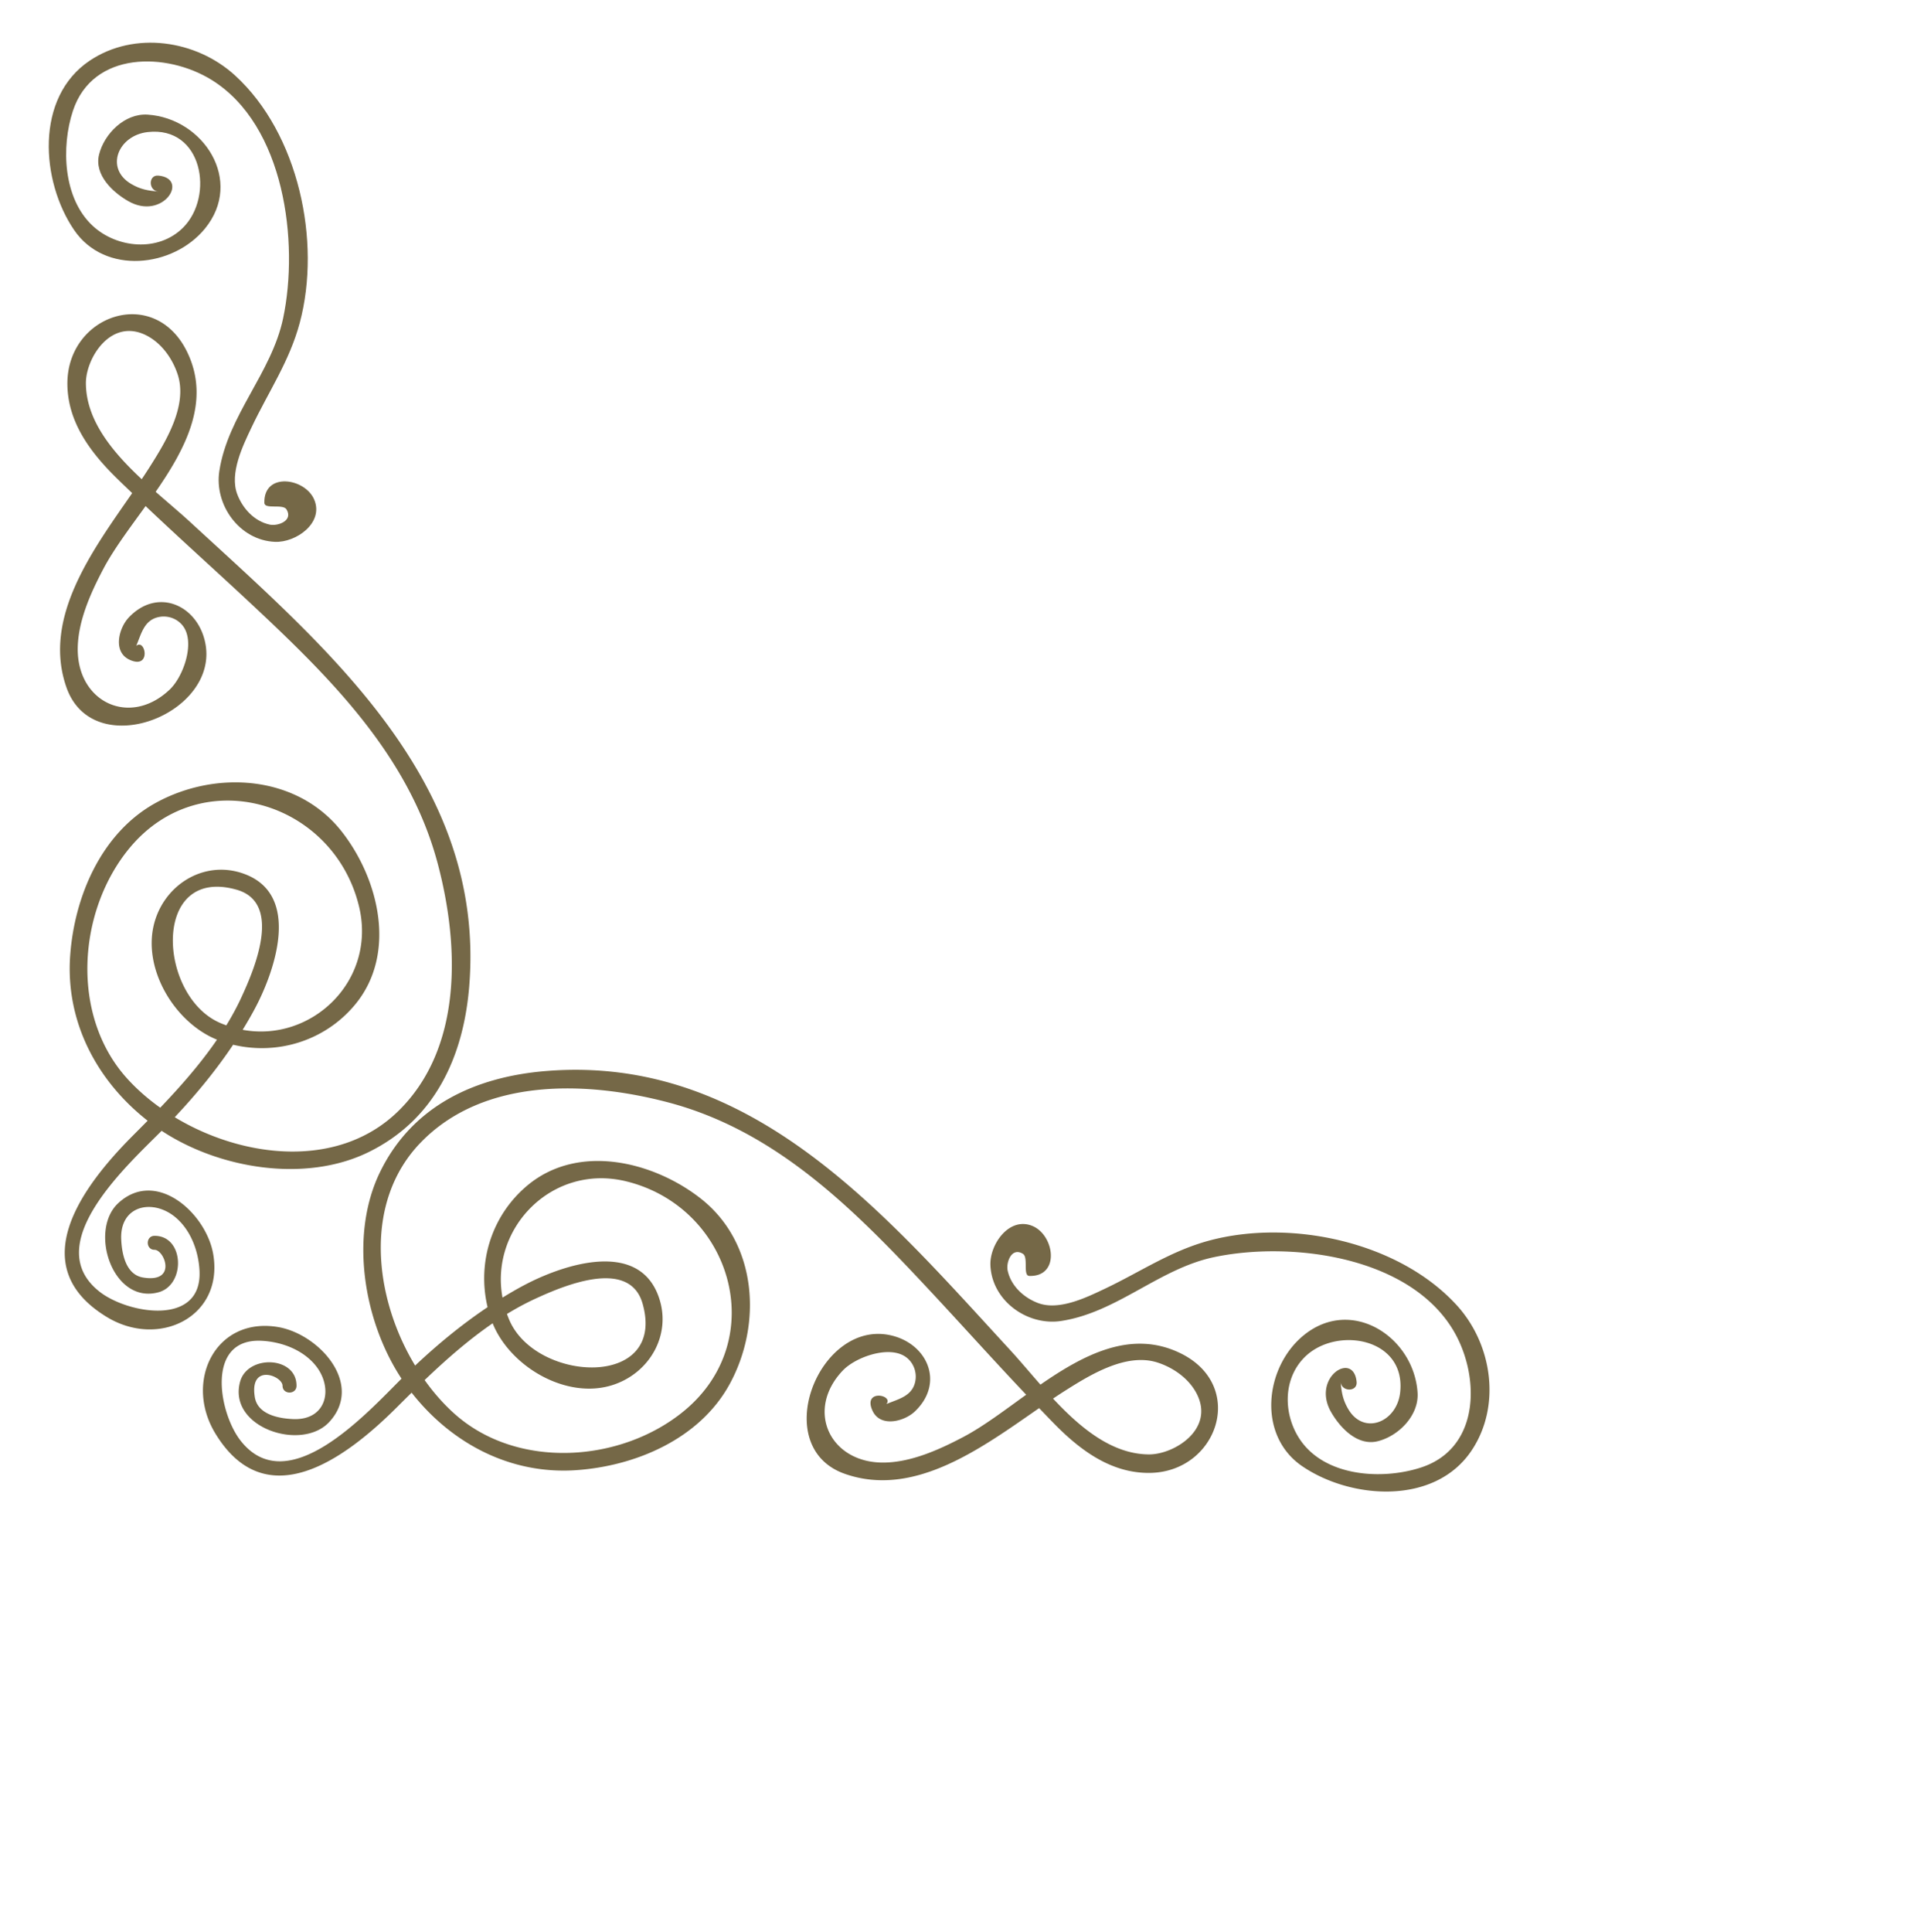 <svg xmlns="http://www.w3.org/2000/svg" viewBox="0 0 1000 1005.51" height="1005.51" width="1000">
    <path fill="#756847" d="M236.496 735.783c32.813 29.446 87.138 25.523 119.753-1.528 45.064-37.372 24.423-105.94-30.173-119.351-38.682-9.501-71.169 24.462-64.481 60.503 4.104-2.514 8.253-4.93 12.489-7.113 19.205-9.922 57.198-22.808 68.365 5.526 7.882 20.004-3.922 40.945-23.816 47.169-24.034 7.522-53.143-9.758-62.173-32.213-12.605 8.645-24.34 18.966-35.413 29.549 4.641 6.516 9.834 12.423 15.449 17.458m28.7-48.583c14.062 32.43 81.814 35.816 69.344-8.56-6.869-24.433-42.182-8.953-55.939-2.62-5.028 2.316-9.92 4.977-14.691 7.898.396 1.098.815 2.19 1.286 3.282m332.948 69.814c12.995.049 34.125-12.96 24.944-31.342-4.018-8.048-12.253-13.824-20.558-16.485-16.224-5.201-34.977 6.386-47.804 14.498a286.654 286.654 0 0 0-6.543 4.279c14.216 15.218 30.657 28.98 49.961 29.05m-72.392-54.425c4.941 5.363 10.221 11.698 15.864 18.11 22.751-15.744 47.219-28.662 72.581-16.491 35.178 16.876 19.711 62.316-16.053 62.442-19.51.07-35.242-11.358-48.698-24.92-2.875-2.898-5.678-5.872-8.512-8.81-29.742 20.599-64.921 46.898-101.112 34.22-39.612-13.874-13.852-79.848 23.266-72.24 19.56 4.01 28.946 24.806 13.116 39.798-5.484 5.187-18.034 8.54-22.087-.593-5.001-11.255 11.314-8.096 7.304-3.287 6.132-2.616 13.238-3.978 14.96-11.44 1.252-5.432-1.196-11.156-6.021-13.805-8.927-4.905-25.166.998-31.624 7.767-19.691 20.657-6.745 48.208 21.358 47.926 14.323-.142 29.015-6.805 41.39-13.33 10.355-5.463 21.299-13.776 32.709-21.99-16.997-17.915-33.477-36.331-50.325-54.371-38.905-41.66-79.478-82.886-136.126-97.803-42.434-11.172-95.759-12.99-128.619 20.787-30.095 30.93-24.603 80.55-3.023 116.212 11.658-10.986 24.306-21.413 37.719-30.395-5.543-23.228 2.121-47.891 20.851-63.454 26.425-21.955 65.353-12.457 90.029 6.85 29.619 23.174 32.181 65.574 15.074 96.762-15.581 28.404-48.705 42.458-79.6 44.667-34.394 2.459-65.179-13.896-85.899-40.32a1308.598 1308.598 0 0 0-7.72 7.652c-26.857 26.797-68.001 57.11-94.454 13.579-16.461-27.094.06-60.812 32.554-55.404 21.303 3.547 44.941 29.603 26.801 49.375-14.394 15.688-53.025 2.933-46.464-20.92 3.899-14.176 29.437-13.392 29.362 2.13-.024 4.689-7.245 4.689-7.268 0-.025-5.21-17.356-11.907-14.434 5.932 1.504 9.215 12.795 11.076 19.794 11.4 17.886.825 21.409-16.552 11.496-28.301-6.742-7.986-17.679-11.96-27.827-12.447-29.065-1.401-22.374 37.257-10.886 51.96 24.498 31.359 65.4-13.927 83.796-32.237-19.885-30.155-27.185-75.008-11.064-107.8 16.919-34.426 49.596-49.382 86.5-52.347 106.64-8.56 175.832 74.07 241.292 145.136" />
    <path fill="#756847" d="M677.875 763.15c-23.567-16.085-19.486-51.505.68-68.057 24.977-20.498 57.455.744 59.38 29.76.79 11.966-10.016 22.68-20.808 25.32-10.551 2.581-19.568-7.102-24.201-15.183-10.365-18.079 11.734-32.05 13.275-15.723.502 5.328-7.847 5.304-8.314 0 .475 5.431 1.127 9.346 3.975 14.18 8.123 13.82 25.245 6.82 26.995-8.595 3.254-28.638-33.46-34.794-49.787-18.369-12.834 12.91-10.63 34.402.923 46.92 14.358 15.555 41.267 16.521 59.905 10.372 31.398-10.356 30.522-48.943 16.108-72.204-23.595-38.077-84.576-45.535-124.023-37.229-28.645 6.033-50.44 28.776-79.604 33.222-17.538 2.676-36.01-10.467-36.805-28.955-.467-10.879 9.778-25.55 21.924-20.472 11.429 4.775 14.56 26.418-1.666 25.983-3.505-.103-.36-9.68-3.346-11.514-5.914-3.64-8.828 4.475-7.941 8.68 1.694 8.035 8.4 14.144 15.812 16.94 10.929 4.124 25.289-2.926 34.837-7.459 18.563-8.813 34.327-19.712 54.402-25.08 42.372-11.33 98.56.637 128.749 33.697 18.517 20.274 23.212 52.396 7.745 75.556-19.196 28.75-62.915 25.48-88.215 8.21M83.41 576.558c10.582-11.076 20.903-22.807 29.548-35.411-22.454-9.035-39.734-38.14-32.212-62.178 6.223-19.89 27.166-31.7 47.17-23.812 28.332 11.163 15.447 49.156 5.526 68.365-2.186 4.232-4.6 8.38-7.114 12.49 36.041 6.687 70.004-25.803 60.503-64.485-13.412-54.597-81.98-75.235-119.352-30.175-27.05 32.62-30.973 86.94-1.527 119.755 5.035 5.613 10.942 10.808 17.458 15.45m34.406-42.864c2.922-4.771 5.582-9.66 7.898-14.692 6.335-13.758 21.813-49.07-2.62-55.935-44.375-12.474-40.99 55.278-8.56 69.34 1.092.475 2.187.89 3.282 1.287M73.77 249.419a287.828 287.828 0 0 0 4.28-6.54c8.112-12.826 19.7-31.58 14.497-47.806-2.66-8.306-8.436-16.537-16.484-20.56-18.38-9.175-31.39 11.95-31.343 24.946.072 19.307 13.832 35.749 29.05 49.96m170.511 263.728c-2.965 36.899-17.92 69.575-52.347 86.5-32.79 16.115-77.645 8.816-107.799-11.065-18.31 18.393-63.596 59.299-32.237 83.792 14.703 11.489 53.362 18.179 51.96-10.886-.488-10.143-4.463-21.085-12.446-27.823-11.75-9.917-29.127-6.39-28.304 11.493.326 6.998 2.186 18.289 11.403 19.797 17.838 2.919 11.14-14.41 5.93-14.438-4.687-.023-4.687-7.244 0-7.268 15.522-.075 16.306 25.463 2.13 29.362-23.853 6.56-36.608-32.07-20.918-46.46 19.77-18.143 45.827 5.495 49.374 26.797 5.407 32.495-28.31 49.02-55.404 32.554-43.532-26.453-13.219-67.594 13.58-94.45 2.533-2.542 5.09-5.115 7.651-7.72-26.425-20.725-42.779-51.505-40.32-85.9 2.208-30.894 16.262-64.022 44.666-79.6 31.188-17.106 73.588-14.544 96.762 15.076 19.308 24.676 28.805 63.599 6.85 90.028-15.563 18.73-40.226 26.394-63.452 20.847-8.983 13.417-19.41 26.065-30.396 37.72 35.661 21.58 85.281 27.076 116.211-3.02 33.777-32.86 31.96-86.185 20.788-128.62-14.916-56.651-56.144-97.221-97.803-136.125-18.04-16.852-36.457-33.328-54.37-50.324-8.215 11.41-16.529 22.348-21.992 32.708-6.525 12.37-13.187 27.067-13.33 41.385-.28 28.105 27.27 41.054 47.927 21.359 6.768-6.453 12.671-22.692 7.767-31.624-2.649-4.821-8.374-7.272-13.805-6.017-7.462 1.722-8.825 8.829-11.442 14.957 4.81-4.01 7.97 12.303-3.285 7.303-9.133-4.053-5.78-16.603-.594-22.082 14.992-15.835 35.788-6.448 39.798 13.112 7.61 37.122-58.365 62.879-72.24 23.266-12.676-36.192 13.621-71.371 34.22-101.11-2.938-2.838-5.91-5.636-8.809-8.514-13.562-13.456-24.99-29.188-24.92-48.698.126-35.761 45.565-51.228 62.442-16.053 12.17 25.365-.748 49.83-16.492 72.582 6.413 5.64 12.747 10.922 18.111 15.862 71.065 65.464 153.695 134.652 145.135 241.297" />
    <path fill="#756847" d="M38.584 119.73c16.085 23.568 51.505 19.483 68.057-.68 20.498-24.98-.744-57.454-29.759-59.378-11.967-.796-22.679 10.015-25.32 20.808-2.58 10.55 7.101 19.565 15.182 24.197 18.08 10.363 32.051-11.735 15.724-13.275-5.328-.503-5.304 7.85 0 8.314-5.43-.476-9.347-1.128-14.18-3.972-13.82-8.123-6.822-25.245 8.594-27 28.64-3.253 34.794 33.462 18.37 49.792-12.91 12.83-34.403 10.625-46.92-.927C32.776 103.25 31.81 76.342 37.958 57.704 48.315 26.306 86.902 27.186 110.164 41.6c38.076 23.59 45.535 84.576 37.23 124.023-6.034 28.642-28.778 50.435-33.223 79.604-2.677 17.538 10.467 36.005 28.954 36.8 10.88.468 25.551-9.773 20.472-21.923-4.775-11.428-26.418-14.557-25.98 1.667.101 3.503 9.678.364 11.511 3.345 3.642 5.919-4.474 8.833-8.678 7.946-8.037-1.695-14.145-8.405-16.94-15.815-4.126-10.931 2.925-25.286 7.458-34.84 8.812-18.558 19.711-34.326 25.08-54.401 11.33-42.368-.638-98.56-33.698-128.75-20.274-18.512-52.396-23.211-75.556-7.744-28.748 19.2-25.478 62.914-8.21 88.219" />
</svg>